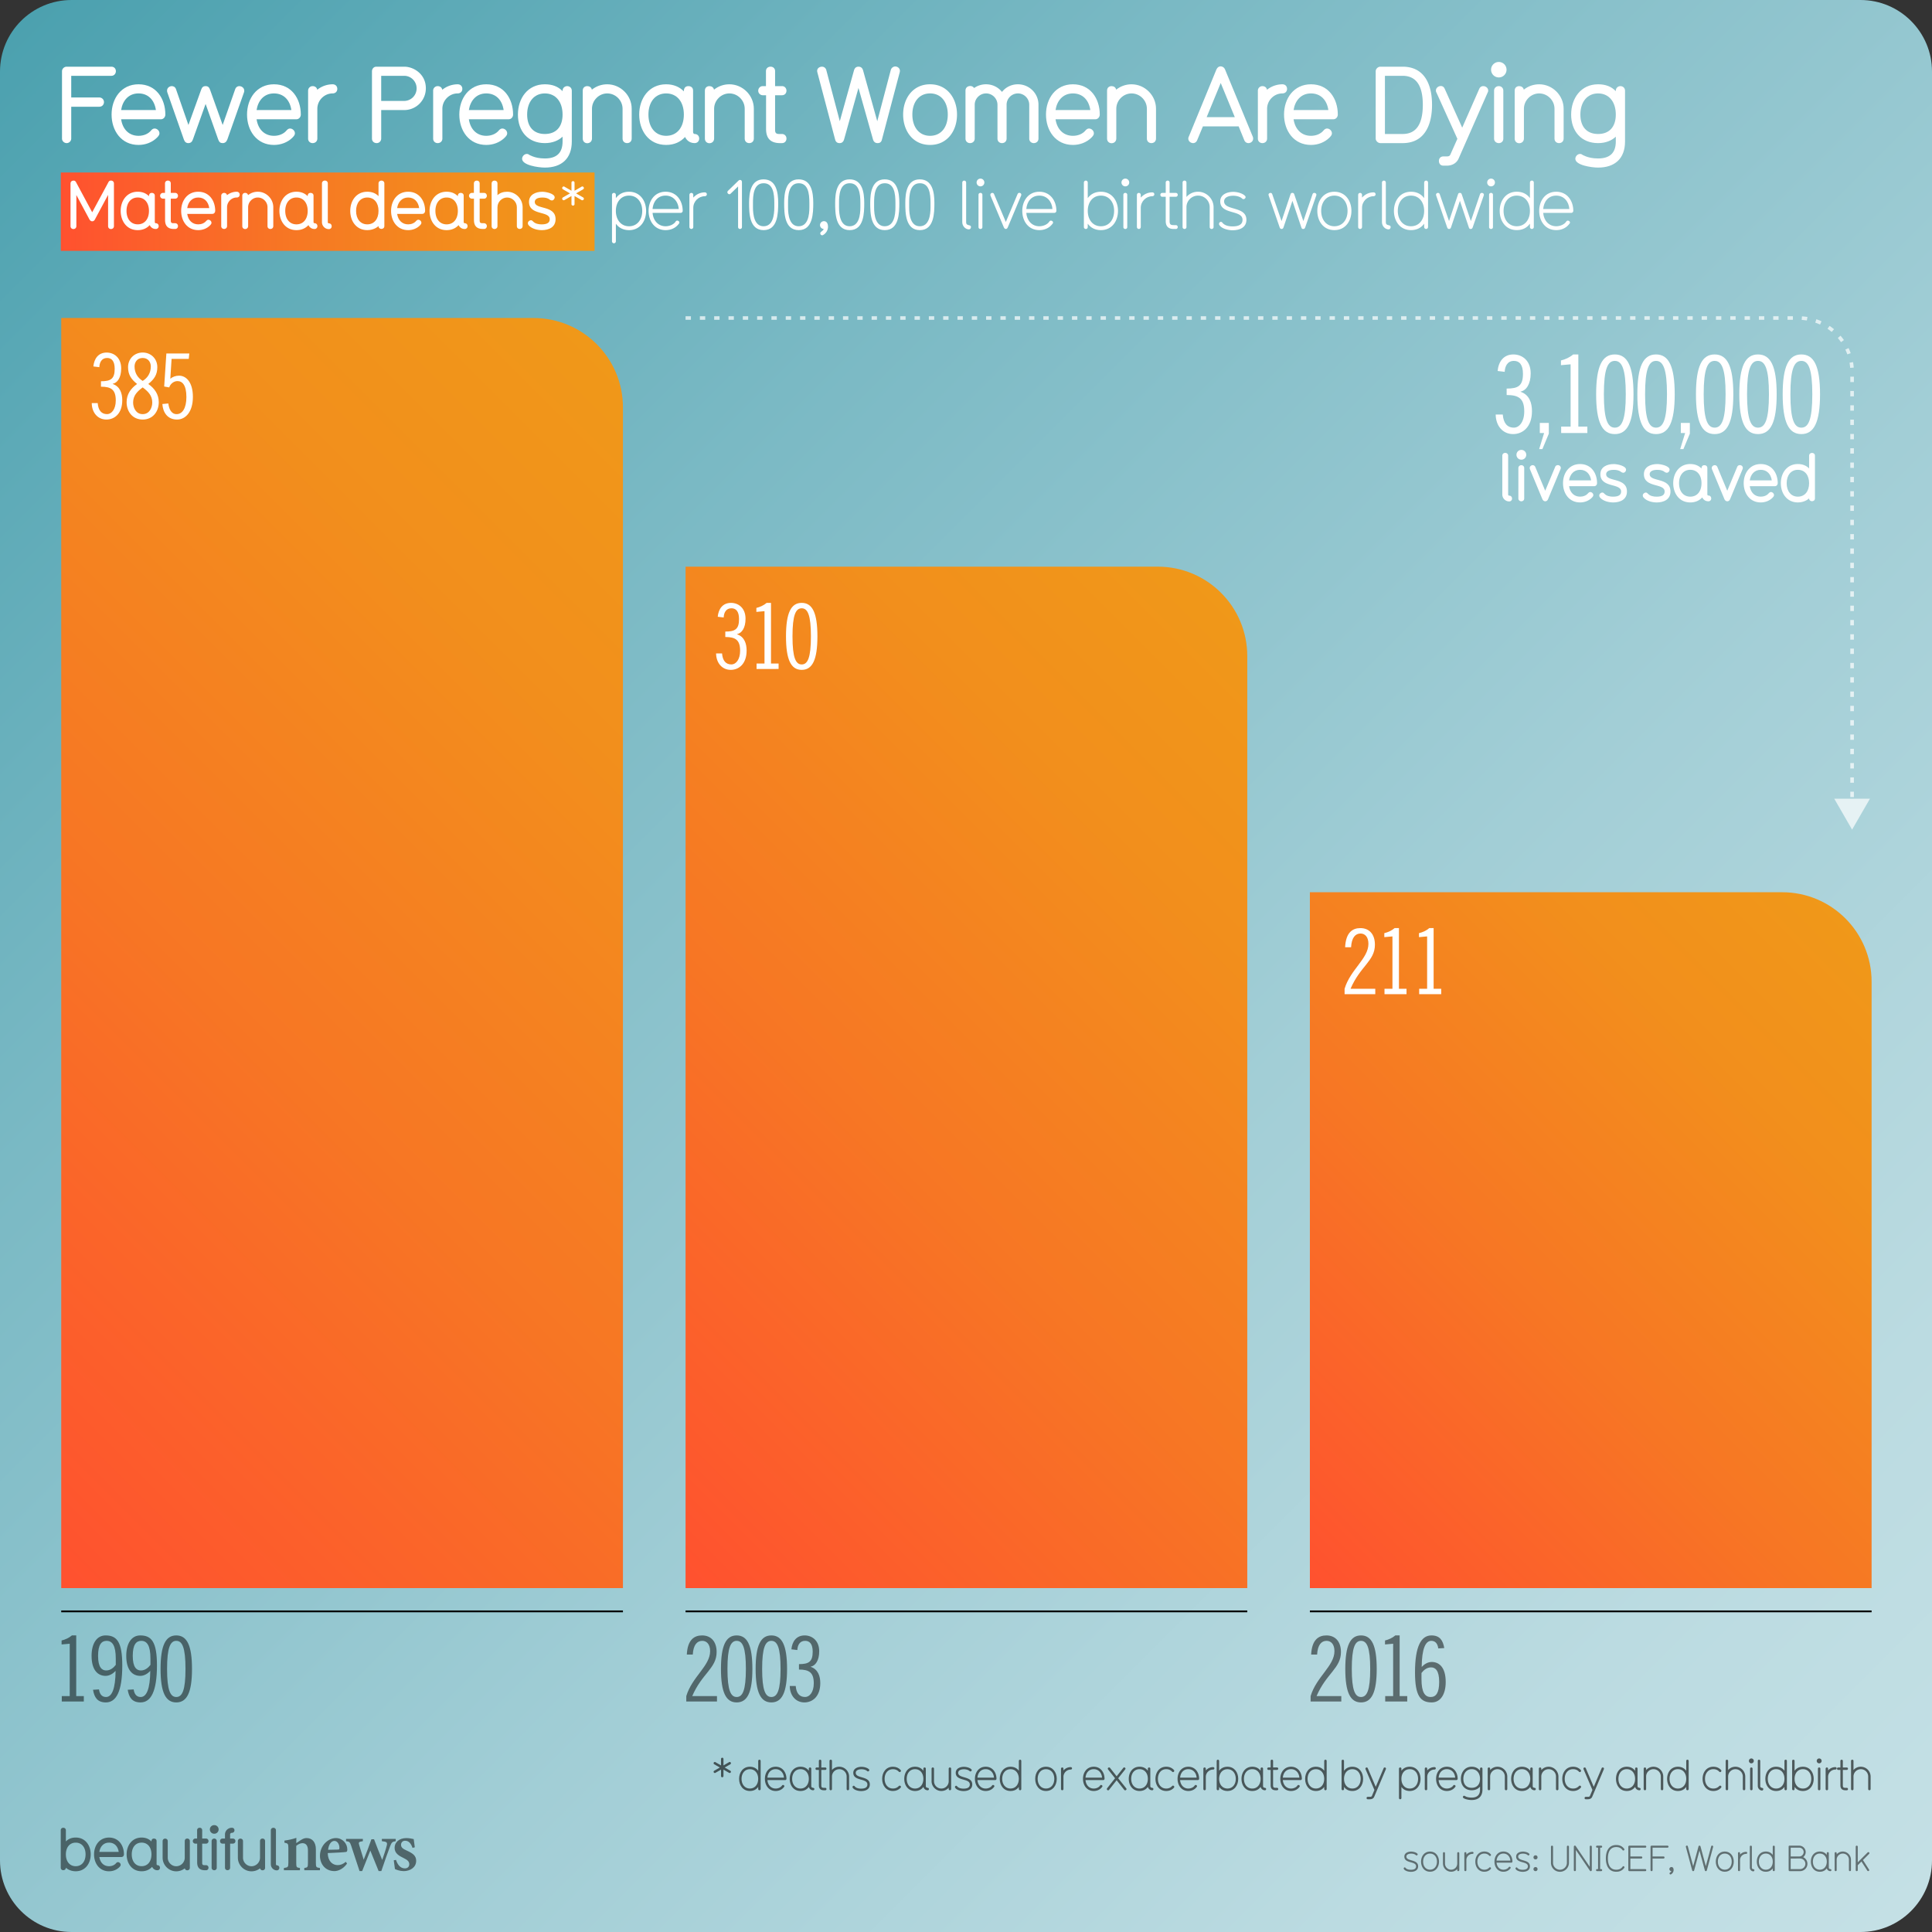 <svg xmlns="http://www.w3.org/2000/svg" xmlns:xlink="http://www.w3.org/1999/xlink" viewBox="0 0 1080 1080"><rect x="0" y="0" width="1080" height="1080" fill="#333333" stroke="none"/><linearGradient id="A" gradientUnits="userSpaceOnUse" x1="11.716" y1="11.716" x2="1068.284" y2="1068.284"><stop offset="0" stop-color="#4ca1af"/><stop offset=".3" stop-color="#7ab9c4"/><stop offset=".608" stop-color="#a2ced6"/><stop offset=".852" stop-color="#bbdbe1"/><stop offset="1" stop-color="#c4e0e5"/></linearGradient><path d="M1040 1080H40c-22.09 0-40-17.91-40-40V40C0 17.91 17.91 0 40 0h1000c22.09 0 40 17.91 40 40v1000c0 22.09-17.91 40-40 40z" fill="url(#A)"/><g opacity=".5"><path d="M42.328 1046.045c-3.568 0-5.47-1.97-5.503-2.002 0 .935-.7 1.4-1.468 1.4-.7 0-1.4-.467-1.4-1.4v-20.88a1.35 1.35 0 0 1 1.401-1.434c.767 0 1.468.467 1.468 1.4v6.238c1.334-1.368 3.168-2.17 5.503-2.17 5.37 0 8.373 4.403 8.373 9.406 0 5.037-3.002 9.44-8.373 9.44zm0-16c-3.335 0-5.503 2.602-5.503 6.57 0 4.003 2.168 6.604 5.503 6.604s5.504-2.602 5.504-6.604c0-3.97-2.168-6.57-5.504-6.57zm25.555 8.037h-12.34c.467 3.136 2.468 5.137 5.403 5.137 1.5 0 3.002-.533 3.97-1.734.3-.333.634-.533 1.034-.533.734 0 1.5.667 1.5 1.468 0 .4-.1.7-.8 1.4-1.5 1.468-3.57 2.235-5.704 2.235-5.37 0-8.372-4.437-8.372-9.44 0-4.97 3.002-9.406 8.372-9.406 5.437 0 8.34 4.437 8.34 9.406 0 .734-.534 1.468-1.4 1.468zm-6.937-8.038c-3.136 0-4.97 2.3-5.403 5.17H66.35c-.467-3.202-2.468-5.17-5.403-5.17zM88 1045.478c-1.834 0-2.668-1.3-2.97-1.9-1.334 1.468-3.27 2.47-5.87 2.47-5.437 0-8.372-4.47-8.372-9.44s3.002-9.406 8.372-9.406c2.335 0 4.203.834 5.504 2.202v-.134c0-.367.133-1.5 1.4-1.5.7 0 1.468.367 1.468 1.4v12.875c0 .434.3.6.467.6.935 0 1.435.667 1.435 1.434a1.37 1.37 0 0 1-1.435 1.401zm-8.84-15.443c-3.336 0-5.504 2.602-5.504 6.57 0 4.003 2.168 6.604 5.504 6.604 3.37 0 5.504-2.602 5.504-6.604 0-3.97-2.135-6.57-5.504-6.57z"/><use xlink:href="#G"/><path d="M115.158 1045.478h-.567c-3.17 0-4.37-1.668-4.37-4.403V1030.6h-1c-.8 0-1.435-.634-1.435-1.4 0-.8.634-1.435 1.4-1.435h1v-4.637c0-.934.7-1.4 1.435-1.4s1.4.467 1.4 1.4v4.637h2.135c.934 0 1.4.768 1.4 1.4 0 .8-.533 1.434-1.4 1.434h-2.135v10.774c0 .934.333 1.268 1.268 1.268h.833c.868 0 1.435.634 1.435 1.4 0 .8-.533 1.435-1.4 1.435zm4.604-20.415a2.402 2.402 0 1 1 0-4.803 2.402 2.402 0 1 1 0 4.803zm0 20.414c-.733 0-1.467-.5-1.467-1.4V1029.2c0-.935.733-1.435 1.467-1.435a1.37 1.37 0 0 1 1.401 1.435v14.876c0 .935-.7 1.4-1.4 1.4zm10.376-14.877h-1.5v13.442c0 .935-.7 1.4-1.468 1.4-.7 0-1.4-.467-1.4-1.4V1030.6h-1.37c-.9 0-1.4-.667-1.4-1.4 0-.768.5-1.435 1.4-1.435h1.367v-2.27c0-2.135 1.77-3.77 3.836-3.77.968 0 1.468.667 1.468 1.434 0 .7-.5 1.4-1.468 1.4-.566 0-.967.434-.967.9v2.302h1.5c.967 0 1.468.667 1.468 1.435 0 .733-.5 1.4-1.468 1.4z"/><use xlink:href="#G" x="42.068"/><path d="M154.725 1045.544c-1.802 0-3.336-1.534-3.336-3.402v-18.98c0-.967.7-1.434 1.435-1.434s1.435.467 1.435 1.4v19.013c0 .4.3.567.467.567.934 0 1.435.667 1.435 1.435 0 .733-.5 1.4-1.435 1.4zm15.37-.066v-1.264c1.886-.237 2.046-.437 2.046-3.157v-6.7c0-2.8-1.248-4.017-3.064-4.017-1.237 0-2.345.6-3.47 1.493v9.476c0 2.527.187 2.658 2.06 2.896v1.264h-8.968v-1.264c2.254-.33 2.5-.4 2.5-3v-8.2c0-2.446-.303-2.565-2.185-2.922v-1.184c2.173-.292 4.63-.807 6.653-1.533l-.052 2.95 2.6-1.745c1.16-.713 2-1.086 3.16-1.086 3.194 0 5.2 2.338 5.2 6.3v7.5c0 2.54.237 2.657 2.277 2.92v1.264h-8.74zm23.9-3.703c-2.458 3.427-5.488 4.178-7.014 4.178-5.142 0-8.124-3.936-8.124-8.594 0-2.745 1.183-5.396 2.832-7.062 1.74-1.8 3.945-2.814 6.082-2.814 3.73 0 6.396 3.126 6.37 6.347-.014.715-.08 1.277-.612 1.4-.767.184-6.17.5-10.318.647.062 4.587 2.717 6.74 5.556 6.74 1.572 0 3.104-.597 4.543-1.866l.686 1.014zm-7.07-12.7c-1.667 0-3.167 1.807-3.516 4.963l5.486-.118c.6-.026.848-.146.848-.792.04-2.022-1.037-4.053-2.818-4.053zm34.284.145c-1.943.343-2.248.624-3.105 2.765-1.33 3.462-3.102 8.53-4.934 13.94h-1.512l-4.65-11.46-4.55 11.46h-1.472l-4.685-14.192c-.687-1.985-.94-2.274-2.855-2.512v-1.25h9.397v1.25c-2.325.345-2.535.672-2.058 2.133l2.52 8.214c1.507-3.68 2.988-7.62 4.327-11.424h1.456c1.4 3.76 2.986 7.702 4.573 11.568.742-2.107 2.062-5.964 2.557-8.108.412-1.674-.008-2.078-2.753-2.383v-1.25h7.742v1.25zm9.4 3.746c-.92-2.606-2.155-3.984-4.2-3.984-1.206 0-2.225.86-2.225 2.266 0 1.497 1.046 2.264 3.16 3.216 3.278 1.496 5.3 2.787 5.3 5.736 0 3.85-3.6 5.764-6.945 5.764-2.06 0-4.088-.737-4.92-1.16l-.662-4.892 1.252-.224c.8 2.5 2.33 4.75 4.976 4.75 1.505 0 2.438-.952 2.438-2.28 0-1.423-.76-2.333-3.092-3.467-2.67-1.295-5.107-2.64-5.107-5.775 0-3.046 2.533-5.42 6.565-5.42 1.818 0 3.242.396 4.112.567l.62 4.577-1.25.328z"/></g><g opacity=".5"><use xlink:href="#H"/><use xlink:href="#I"/><path d="M815.182 1045.98c-.28 0-.58-.2-.58-.56v-.64c-.84.98-2.06 1.54-3.42 1.54-2.48 0-4.56-2.08-4.56-4.56v-5.842c0-.36.3-.56.58-.56.26 0 .56.2.56.56v5.842c0 1.9 1.52 3.42 3.42 3.42s3.42-1.52 3.42-3.42v-5.842c0-.36.3-.56.58-.56.26 0 .56.2.56.56v9.502c0 .36-.3.56-.56.56z"/><use xlink:href="#J"/><path d="M833.32 1044.797c-.88.98-2.1 1.52-3.58 1.52-3.22 0-5.02-2.64-5.02-5.662 0-3 1.8-5.64 5.02-5.64 1.48 0 2.7.54 3.58 1.52.12.12.16.262.16.38a.63.63 0 0 1-.58.6c-.14 0-.28-.06-.42-.2-.66-.74-1.58-1.16-2.74-1.16-2.36 0-3.88 1.9-3.88 4.5s1.52 4.52 3.88 4.52c1.16 0 2.08-.44 2.74-1.16.14-.14.28-.2.42-.2.3 0 .58.26.58.58 0 .14-.04.26-.16.398zm11.582-3.56H836.6c.18 2.28 1.66 3.94 3.84 3.94 1.08 0 2.36-.48 2.94-1.38.14-.22.3-.28.48-.28.3 0 .62.24.62.54 0 .18 0 .22-.38.658-.92 1.082-2.26 1.602-3.66 1.602-3.22 0-5.02-2.64-5.02-5.662 0-3 1.8-5.64 5.02-5.64s5.02 2.66 5.02 5.64c0 .3-.28.58-.56.58zm-4.46-5.08c-2.4 0-3.66 1.84-3.84 3.94h7.7c-.18-2.28-1.66-3.94-3.86-3.94z"/><use xlink:href="#H" x="62.5"/><path d="M858.38 1039.416c-.64 0-1.16-.5-1.16-1.14s.52-1.14 1.16-1.14c.62 0 1.12.5 1.12 1.14s-.5 1.14-1.12 1.14zm0 6.563c-.64 0-1.16-.5-1.16-1.14s.52-1.14 1.16-1.14c.62 0 1.12.5 1.12 1.14s-.5 1.14-1.12 1.14zm13.64.36a5.01 5.01 0 0 1-5.02-5.02v-9.02c0-.36.3-.56.58-.56s.58.2.58.56v9.02c0 2.12 1.74 3.88 3.86 3.88s3.88-1.76 3.88-3.88v-9.02c0-.36.3-.56.58-.56.26 0 .56.2.56.56v9.02a5.01 5.01 0 0 1-5.021 5.021zm17.202-.34c-.18 0-.34-.12-.48-.32l-7.82-11.543v11.283c0 .36-.3.56-.56.56-.28 0-.58-.2-.58-.56v-13.123c0-.34.3-.6.6-.6.18 0 .34.12.48.32l7.822 11.54v-11.262c0-.36.3-.56.56-.56.28 0 .58.2.58.56v13.123c0 .34-.3.58-.6.58zm5.838-.018h-2.28c-.36 0-.58-.3-.58-.56a.58.58 0 0 1 .58-.58h.56v-11.982h-.56c-.36 0-.58-.28-.58-.56s.22-.56.58-.56h2.28c.36 0 .56.28.56.56s-.2.56-.56.56h-.58v11.982h.58c.36 0 .56.3.56.58 0 .26-.2.56-.56.56zm12.902-1.843c-.98 1.36-2.38 2.182-4.46 2.182-4.3 0-5.82-3.56-5.82-7.46 0-3.922 1.52-7.482 5.82-7.482 2.02 0 3.5.8 4.44 2.18.1.102.12.2.12.32 0 .32-.3.56-.62.56a.53.53 0 0 1-.44-.22c-.72-1.04-1.8-1.7-3.5-1.7-3.32 0-4.682 2.6-4.682 6.342 0 3.72 1.36 6.32 4.682 6.32 1.7 0 2.8-.64 3.54-1.7.1-.2.28-.26.44-.26.3 0 .6.26.6.58a.63.63 0 0 1-.12.34zm11.738 1.843h-8.882a.61.61 0 0 1-.58-.561v-13.123c0-.3.28-.56.58-.56h8.882a.55.55 0 0 1 .58.561.55.55 0 0 1-.58.561h-8.32v4.92h6.1a.55.55 0 0 1 .58.561c0 .28-.2.58-.56.58h-6.12v5.922h8.32c.38 0 .58.3.58.58a.55.55 0 0 1-.58.561zm12.42-13.125h-8.32v4.92h6.1a.55.55 0 0 1 .58.561c0 .28-.2.58-.56.58h-6.12v6.502c0 .36-.3.56-.56.56-.28 0-.58-.2-.58-.56v-13.123c0-.3.28-.56.58-.56h8.882a.55.55 0 0 1 .58.561.55.55 0 0 1-.58.561zm1.998 14.903c-.08.06-.2.08-.3.08-.32 0-.54-.28-.54-.58 0-.56.86-.64 1-1.28-.6-.04-1.08-.54-1.08-1.14a1.16 1.16 0 0 1 1.16-1.16c.98 0 1.2 1 1.2 1.62 0 .98-.52 1.92-1.44 2.46zm23.524-15.303l-3.52 13.104c-.08.28-.3.42-.56.42-.24 0-.48-.14-.54-.42l-3-11.084-2.98 11.084c-.06.28-.3.42-.54.42-.26 0-.48-.14-.56-.42l-3.52-13.104c-.02-.06-.02-.12-.02-.18a.58.58 0 0 1 .58-.58c.26 0 .46.14.52.44l3 11.082 2.98-11.082a.53.53 0 0 1 .54-.4c.26 0 .48.12.56.4l2.98 11.082 3-11.082c.08-.3.28-.44.52-.44a.58.58 0 0 1 .58.58c0 .06 0 .12-.02.18z"/><use xlink:href="#I" x="164.76"/><use xlink:href="#J" x="152.98"/><path d="M980.14 1046.098c-1.08 0-1.98-1-1.98-2.12v-11.684c0-.36.3-.56.58-.56.26 0 .56.2.56.56v11.684c0 1.28 1.42.54 1.42 1.44 0 .34-.24.68-.58.68zm11.42-.118c-.28 0-.58-.2-.58-.56v-1c-.84 1.18-2.14 1.9-3.88 1.9-3.22 0-5.02-2.64-5.02-5.662 0-3 1.8-5.64 5.02-5.64 1.74 0 3.04.72 3.88 1.88v-4.602c0-.36.3-.56.58-.56.26 0 .56.2.56.56v13.123c0 .36-.3.56-.56.56zm-4.46-9.822c-2.36 0-3.88 1.9-3.88 4.5s1.52 4.52 3.88 4.52c2.38 0 3.88-1.92 3.88-4.52s-1.5-4.5-3.88-4.5zm19.14 9.822h-5.802a.61.61 0 0 1-.58-.561v-13.123c0-.34.18-.56.52-.56h5.42c1.98 0 3.6 1.64 3.6 3.56 0 1.182-.52 2.2-1.42 2.86a4.06 4.06 0 0 1 2.38 3.721c0 2.28-1.84 4.102-4.12 4.102zm-.44-13.123h-4.8v4.92h4.8c1.62 0 2.46-1.44 2.46-2.44 0-1.38-1.12-2.48-2.46-2.48zm.44 6.06H1001v5.922h5.24c1.64 0 2.98-1.32 2.98-2.96s-1.34-2.96-2.98-2.96zm16.94 7.063h-.02c-.66 0-1.6-.36-1.98-1.56-.84 1.18-2.14 1.9-3.88 1.9-3.26 0-5.02-2.682-5.02-5.662 0-3.02 1.8-5.64 5.02-5.64 1.74 0 3.04.72 3.88 1.88v-.98c0-.32.26-.56.58-.56.28 0 .56.2.56.56v8.063c0 1.28 1.44.48 1.44 1.44a.55.55 0 0 1-.58.561zm-5.88-9.822c-2.36 0-3.88 1.9-3.88 4.5s1.52 4.52 3.88 4.52c2.38 0 3.88-1.92 3.88-4.52s-1.5-4.5-3.88-4.5zm16.84 9.822c-.28 0-.58-.2-.58-.56v-5.842c0-1.9-1.52-3.42-3.42-3.42a3.42 3.42 0 0 0-3.421 3.42v5.842c0 .36-.3.56-.56.56-.28 0-.58-.2-.58-.56v-9.502c0-.36.3-.56.58-.56.26 0 .56.2.56.56v.64c.9-.98 2.08-1.54 3.42-1.54a4.6 4.6 0 0 1 4.561 4.561v5.842c0 .36-.3.56-.56.56zm10.7-9.644l-3.44 3.44 3.4 5.32c.06.08.12.2.12.32 0 .28-.3.54-.6.54-.18 0-.36-.08-.48-.262l-3.28-5.1-2.06 2.08v2.74c0 .36-.3.56-.56.56-.28 0-.58-.2-.58-.56v-13.123c0-.36.3-.56.58-.56.26 0 .56.2.56.56v8.762l5.52-5.52a.56.56 0 0 1 .42-.18c.32 0 .58.26.58.56a.56.56 0 0 1-.181.42z"/></g><path d="M34.23 900.766h314m35.004 0h314m35.003 0h314" fill="none" stroke="#000" stroke-miterlimit="10"/><linearGradient id="B" gradientUnits="userSpaceOnUse" x1="-64.77" y1="788.766" x2="432.586" y2="291.41"><stop offset="0" stop-color="#ff512f"/><stop offset=".421" stop-color="#f77624"/><stop offset=".781" stop-color="#f28f1c"/><stop offset="1" stop-color="#f09819"/></linearGradient><path d="M348.23 887.766h-314v-710h264c27.614 0 50 22.386 50 50v660z" fill="url(#B)"/><linearGradient id="C" gradientUnits="userSpaceOnUse" x1="318.984" y1="823.516" x2="746.839" y2="395.66"><stop offset="0" stop-color="#ff512f"/><stop offset=".421" stop-color="#f77624"/><stop offset=".781" stop-color="#f28f1c"/><stop offset="1" stop-color="#f09819"/></linearGradient><path d="M697.234 887.766h-314v-571h264c27.614 0 50 22.386 50 50v521z" fill="url(#C)"/><linearGradient id="D" gradientUnits="userSpaceOnUse" x1="713.487" y1="869.016" x2="1050.342" y2="532.16"><stop offset="0" stop-color="#ff512f"/><stop offset=".421" stop-color="#f77624"/><stop offset=".781" stop-color="#f28f1c"/><stop offset="1" stop-color="#f09819"/></linearGradient><path d="M1046.237 887.766h-314v-389h264c27.614 0 50 22.386 50 50v339z" fill="url(#D)"/><g fill="#fff"><path d="M52.2 204.854c.403-4.3 2.726-7.773 7.42-7.773 4.088 0 8.126 2.826 8.126 8.884 0 5.148-2.12 8.076-4.745 8.58v.1c4.088 1.363 5.35 5.2 5.35 9.086 0 7.47-4.34 10.802-8.884 10.802-4.846 0-8.127-3.887-8.177-9.187h3.332c.303 3.937 2.02 6.158 5.25 6.158 2.423 0 4.846-2.625 4.846-7.622 0-6.007-2.523-7.723-8.278-7.723v-3.03c5.452 0 7.672-1.312 7.672-6.965 0-4.342-1.716-6.058-4.24-6.058-3.13 0-4.24 2.625-4.34 5.148l-3.33-.403zm27.563 29.68c-5.653 0-8.985-4.442-8.985-9.7 0-4.492 2.373-7.723 5.855-10.196-3.23-2.574-5.048-5.098-5.048-9.4 0-4.795 3.635-8.177 8.177-8.177s8.177 3.382 8.177 8.177c0 4.3-1.817 6.814-5.048 9.4 3.483 2.474 5.855 5.704 5.855 10.196 0 5.25-3.332 9.7-8.985 9.7zm0-17.97c-2.927 2.17-5.35 4.492-5.35 8.43 0 2.978 1.615 6.512 5.35 6.512s5.35-3.534 5.35-6.512c0-3.937-2.423-6.26-5.35-8.43zm0-16.455c-3.13 0-4.542 2.423-4.542 4.745 0 3.685 1.817 6.4 4.542 8.076 2.726-1.666 4.543-4.392 4.543-8.076 0-2.322-1.414-4.745-4.543-4.745zM94.1 225.55c.303 2.624 1.413 5.956 4.644 5.956 3.13 0 5.452-3.23 5.452-9.54 0-6.814-2.322-8.935-4.997-8.935-2.07 0-3.988 1.564-4.593 3.533l-2.827-.505L93 197.586h12.82l-.303 3.028h-9.6l-.707 11.104c1.262-1.06 2.978-1.716 4.846-1.716 4.24 0 7.773 3.937 7.773 11.86 0 8.33-4.038 12.67-8.884 12.67-5.25 0-7.875-3.937-8.177-8.682l3.332-.303zm307.114 119.23c.403-4.3 2.726-7.773 7.42-7.773 4.1 0 8.127 2.826 8.127 8.884 0 5.148-2.12 8.076-4.745 8.58v.1c4.1 1.363 5.35 5.2 5.35 9.086 0 7.47-4.34 10.802-8.884 10.802-4.846 0-8.127-3.887-8.177-9.187h3.33c.303 3.937 2.02 6.158 5.25 6.158 2.423 0 4.846-2.625 4.846-7.622 0-6.007-2.523-7.723-8.277-7.723v-3.03c5.45 0 7.672-1.312 7.672-6.965 0-4.342-1.716-6.058-4.24-6.058-3.13 0-4.24 2.625-4.34 5.148l-3.33-.403zm21.706 29.174v-3.028h4.442V341.65l-4.543.403v-2.22c2.07-.505 4.088-1.413 5.754-2.826h2.423v33.92h4.24v3.028H422.92zm25.24.506c-5.956 0-8.783-5.553-8.783-18.727s2.827-18.727 8.783-18.727 8.782 5.552 8.782 18.727-2.826 18.727-8.782 18.727zm0-34.425c-3.332 0-5.148 3.735-5.148 15.698s1.816 15.698 5.148 15.698 5.148-3.735 5.148-15.698-1.817-15.698-5.148-15.698zm303.47 215.73v-3.028c3.23-10.802 13.326-16.86 13.326-25.138 0-3.836-1.918-5.754-4.393-5.754-2.877 0-4.996 2.22-5.3 7.673h-3.332c.404-8.278 4.14-10.7 8.53-10.7 4.795 0 8.126 3.23 8.126 9.287 0 9.086-8.177 11.912-13.628 24.633h13.83v3.028h-17.16z"/><use xlink:href="#K"/><use xlink:href="#K" x="19.385"/></g><path d="M732.64 951.16v-3.028c3.23-10.802 13.326-16.86 13.326-25.138 0-3.836-1.918-5.754-4.392-5.754-2.877 0-4.997 2.22-5.3 7.673h-3.332c.404-8.278 4.14-10.7 8.53-10.7 4.795 0 8.126 3.23 8.126 9.287 0 9.086-8.177 11.912-13.628 24.633h13.83v3.028h-17.16zm28.168.504c-5.956 0-8.782-5.553-8.782-18.727s2.826-18.727 8.782-18.727 8.783 5.552 8.783 18.727-2.827 18.727-8.783 18.727zm0-34.425c-3.33 0-5.148 3.735-5.148 15.698s1.817 15.698 5.148 15.698 5.148-3.735 5.148-15.698-1.816-15.698-5.148-15.698zm13.53 33.92v-3.028h4.44v-29.276l-4.543.403v-2.22c2.07-.505 4.1-1.413 5.755-2.826h2.423v33.92h4.24v3.028h-12.315zm29.682-29.68c-.505-3.635-2.523-4.24-3.937-4.24-3.23 0-5.25 4.442-5.35 14.588 1.464-1.565 3.433-2.776 5.603-2.776 4.1 0 7.824 2.928 7.824 11.205 0 7.067-3.03 11.408-7.824 11.408-6.3 0-9.338-3.635-9.338-16.758 0-14.64 3.433-20.695 9.187-20.695 4.694 0 6.46 2.826 7.168 7.066l-3.332.202zm-9.4 17.16c0 7.37 1.92 9.995 5.15 9.995 2.826 0 4.744-2.12 4.744-8.43 0-6.512-2.22-8.127-4.543-8.127s-4.14 1.515-5.35 3.13v3.432z" opacity=".5"/><g opacity=".5"><path d="M34.533 951.16v-3.028h4.442v-29.276l-4.543.403v-2.22c2.07-.505 4.088-1.413 5.754-2.826h2.423v33.92h4.24v3.028H34.533z"/><use xlink:href="#L"/><use xlink:href="#L" x="19.386"/><use xlink:href="#M"/></g><g opacity=".5"><path d="M383.637 951.16v-3.028c3.23-10.802 13.326-16.86 13.326-25.138 0-3.836-1.918-5.754-4.392-5.754-2.877 0-4.997 2.22-5.3 7.673h-3.332c.404-8.278 4.14-10.7 8.53-10.7 4.795 0 8.126 3.23 8.126 9.287 0 9.086-8.177 11.912-13.628 24.633h13.83v3.028h-17.162z"/><use xlink:href="#M" x="313.262"/><use xlink:href="#M" x="332.647"/><path d="M442.397 921.984c.404-4.29 2.726-7.773 7.42-7.773 4.088 0 8.126 2.826 8.126 8.884 0 5.148-2.12 8.076-4.745 8.58v.1c4.088 1.363 5.35 5.2 5.35 9.086 0 7.47-4.34 10.802-8.884 10.802-4.846 0-8.126-3.887-8.177-9.187h3.33c.303 3.937 2.02 6.158 5.25 6.158 2.423 0 4.846-2.625 4.846-7.622 0-6.007-2.524-7.723-8.278-7.723v-3.03c5.45 0 7.672-1.312 7.672-6.965 0-4.342-1.716-6.058-4.24-6.058-3.13 0-4.24 2.625-4.34 5.148l-3.332-.403z"/></g><linearGradient id="E" gradientUnits="userSpaceOnUse" x1="34" y1="118.334" x2="332.359" y2="118.334"><stop offset="0" stop-color="#ff512f"/><stop offset=".421" stop-color="#f77624"/><stop offset=".781" stop-color="#f28f1c"/><stop offset="1" stop-color="#f09819"/></linearGradient><path d="M34 96.426h298.36v43.816H34z" fill="url(#E)"/><g fill="#fff"><path d="M62.26 42.382H39.82V54.5h15.72a2.56 2.56 0 0 1 2.58 2.58c0 1.38-1.02 2.58-2.58 2.58H39.82v17.82a2.58 2.58 0 0 1-2.52 2.52c-1.44 0-2.64-1.14-2.64-2.52V39.862c0-1.44 1.2-2.58 2.64-2.58h24.96c1.56 0 2.52 1.14 2.52 2.52 0 1.26-.9 2.58-2.52 2.58z"/><use xlink:href="#N"/><path d="M136.413 51.562l-9.3 26.34c-.48 1.32-1.32 2.1-2.64 2.1-1.26 0-1.98-.54-2.52-2.1l-7.02-19.8-7.08 19.8c-.48 1.44-1.32 2.1-2.58 2.1-1.2 0-2.04-.66-2.52-2.1l-9.24-26.34c-.12-.36-.12-.6-.12-.96 0-1.5 1.38-2.46 2.64-2.46.96 0 1.92.48 2.34 1.68l6.96 20.04 7.08-19.62c.48-1.38 1.08-2.1 2.52-2.1 1.32 0 2.04.66 2.52 2.1l7.02 19.62 7.02-20.04c.42-1.2 1.38-1.68 2.28-1.68 1.38 0 2.76 1.02 2.76 2.52 0 .3 0 .54-.12.9z"/><use xlink:href="#N" x="75.719"/><use xlink:href="#O"/><path d="M225.932 61.52h-12.84v15.9c0 1.56-1.2 2.58-2.52 2.58-1.44 0-2.64-.96-2.64-2.52V39.862c0-1.08.72-2.58 2.52-2.58h15.54c5.28 0 12.06 4.14 12.06 12.06 0 6.78-5.4 12.18-12.12 12.18zm0-19.14h-12.84v14.04h12.78a6.99 6.99 0 0 0 7.02-7.02c0-3.9-3.12-7.02-6.96-7.02z"/><use xlink:href="#O" x="69.897"/><use xlink:href="#N" x="194.386"/><use xlink:href="#P"/><use xlink:href="#Q"/><path d="M388.278 80c-3.3 0-4.8-2.34-5.34-3.42-2.4 2.64-5.88 4.44-10.56 4.44-9.78 0-15.06-8.04-15.06-16.98s5.4-16.92 15.06-16.92c4.2 0 7.56 1.5 9.9 3.96v-.24c0-.66.24-2.7 2.52-2.7 1.26 0 2.64.66 2.64 2.52v23.16c0 .78.54 1.08.84 1.08 1.68 0 2.58 1.2 2.58 2.58 0 1.26-.9 2.52-2.58 2.52zm-15.9-27.78c-6 0-9.9 4.68-9.9 11.82 0 7.2 3.9 11.88 9.9 11.88 6.06 0 9.9-4.68 9.9-11.88 0-7.14-3.84-11.82-9.9-11.82z"/><use xlink:href="#Q" x="68.278"/><path d="M437.118 80h-1.02c-5.7 0-7.86-3-7.86-7.92V53.24h-1.8c-1.44 0-2.58-1.14-2.58-2.52 0-1.44 1.14-2.58 2.52-2.58h1.8V39.8c0-1.68 1.26-2.52 2.58-2.52s2.52.84 2.52 2.52v8.34h3.84c1.68 0 2.52 1.38 2.52 2.52 0 1.44-.96 2.58-2.52 2.58h-3.84v19.38c0 1.68.6 2.28 2.28 2.28h1.5c1.56 0 2.58 1.14 2.58 2.52 0 1.44-.96 2.58-2.52 2.58zm65.817-39.538l-9.9 37.438c-.3 1.44-1.08 2.1-2.46 2.1-1.26 0-2.16-.66-2.58-2.1l-8.1-28.74-8.04 28.74c-.42 1.44-1.26 2.1-2.52 2.1-1.32 0-2.16-.66-2.52-2.1l-9.9-37.438c-.06-.24-.12-.54-.12-.84 0-1.5 1.38-2.34 2.7-2.34 1.02 0 2.04.6 2.4 1.86l7.56 28.62 7.92-28.38c.42-1.44 1.26-2.1 2.52-2.1 1.32 0 2.16.66 2.58 2.1l7.92 28.38 7.56-28.62c.36-1.32 1.56-1.98 2.46-1.98 1.32 0 2.64.96 2.64 2.46 0 .3-.06.6-.12.84zm16.982 40.558c-9.66 0-15.06-7.92-15.06-16.98 0-9 5.4-16.92 15.06-16.92s15.06 7.92 15.06 16.92c0 9.06-5.4 16.98-15.06 16.98zm0-28.8c-6 0-9.9 4.68-9.9 11.82 0 7.2 3.9 11.88 9.9 11.88 6.06 0 9.9-4.68 9.9-11.88 0-7.14-3.84-11.82-9.9-11.82zM577.875 80c-1.26 0-2.52-.9-2.52-2.52v-18.9c0-3.48-2.88-6.36-6.3-6.36-3.54 0-6.36 2.88-6.36 6.3v18.9c0 1.68-1.2 2.58-2.58 2.58-1.32 0-2.52-.9-2.52-2.52v-18.9c0-3.48-2.88-6.36-6.36-6.36s-6.36 2.88-6.36 6.3v18.9c0 1.68-1.26 2.58-2.64 2.58-1.26 0-2.52-.9-2.52-2.52V50.66c0-1.74 1.32-2.58 2.64-2.58.84 0 1.68.36 2.16 1.14a11.56 11.56 0 0 1 6.66-2.1c3.6 0 6.84 1.62 8.94 4.26 2.1-2.64 5.28-4.26 8.88-4.26 6.36 0 11.52 5.1 11.52 11.4v18.9c0 1.68-1.26 2.58-2.64 2.58z"/><use xlink:href="#R"/><use xlink:href="#Q" x="293.095"/><path d="M697.874 80c-.9 0-1.8-.48-2.28-1.56l-3.18-7.8h-19.98l-3.24 7.8c-.48 1.08-1.38 1.56-2.22 1.56-1.32 0-2.7-1.02-2.7-2.52 0-.36.06-.72.24-1.02l15.42-37.498c.72-1.56 1.68-1.86 2.46-1.86.54 0 1.86.3 2.46 1.86l15.48 37.498c.12.3.18.66.18 1.02 0 1.5-1.26 2.52-2.64 2.52zm-15.48-33.6l-7.86 19.08h15.72l-7.86-19.08zm34.44 5.822c-4.62 0-8.52 3.9-8.52 8.58v16.62c0 1.68-1.26 2.58-2.64 2.58-1.26 0-2.52-.9-2.52-2.52v-26.76c0-1.68 1.38-2.58 2.52-2.58 1.2 0 2.34.66 2.58 2.04a13.88 13.88 0 0 1 8.58-3.06c1.74 0 2.64 1.2 2.64 2.58 0 1.32-.9 2.52-2.64 2.52z"/><use xlink:href="#R" x="133.067"/><path d="M784.083 80h-12.42c-1.38 0-2.64-1.26-2.64-2.52V39.862c0-1.38 1.26-2.58 2.64-2.58h12.42c12.36 0 16.438 10.2 16.438 21.3 0 11.16-4.08 21.42-16.438 21.42zm0-37.62h-9.9V74.9h9.9c7.74 0 11.28-5.7 11.28-16.32 0-10.44-3.54-16.2-11.28-16.2zm47.52 9.362l-16.2 36.838c-1.2 2.76-3.84 4.02-6.6 4.02h-1.92c-1.74 0-2.52-1.26-2.52-2.64 0-1.26.78-2.52 2.52-2.52h1.86c.78 0 1.62-.12 1.98-.96l3.96-8.88-11.7-25.86c-.24-.42-.3-.78-.3-1.14 0-1.5 1.44-2.52 2.76-2.52.9 0 1.68.48 2.16 1.56l9.78 21.72 9.54-21.72c.48-1.08 1.38-1.5 2.22-1.5 1.38 0 2.76 1.02 2.76 2.46 0 .42-.06.72-.3 1.14zm6.24-8.46a4.32 4.32 0 1 1 0-8.64 4.32 4.32 0 1 1 0 8.64zm0 36.72c-1.32 0-2.64-.9-2.64-2.52v-26.76c0-1.68 1.32-2.58 2.64-2.58 1.26 0 2.52.9 2.52 2.58v26.76c0 1.68-1.26 2.52-2.52 2.52z"/><use xlink:href="#Q" x="520.96"/><use xlink:href="#P" x="588.762"/><path d="M62.024 128.04c-.798 0-1.596-.57-1.596-1.634v-17.478l-7.37 13.754c-.494.95-1.216 1.026-1.52 1.026-.2 0-.988-.076-1.52-1.026l-7.333-13.678v17.4c0 1.063-.798 1.634-1.67 1.634-.8 0-1.597-.57-1.597-1.634V102.66c0-1.254.874-1.7 1.748-1.7.57 0 1.026.266 1.368.95l9.005 16.756L60.58 101.9c.38-.76.836-.95 1.482-.95.836 0 1.634.53 1.634 1.7v23.746c0 1.063-.798 1.634-1.672 1.634zm25.042-.04c-2.1 0-3.04-1.48-3.38-2.166-1.52 1.672-3.724 2.812-6.687 2.812-6.193 0-9.536-5.1-9.536-10.752S70.883 107.18 77 107.18c2.66 0 4.787.95 6.27 2.508v-.15c0-.418.15-1.7 1.596-1.7.798 0 1.672.418 1.672 1.596V124.1c0 .493.342.684.53.684 1.064 0 1.634.76 1.634 1.634A1.56 1.56 0 0 1 87.066 128zm-10.068-17.6c-3.8 0-6.27 2.964-6.27 7.485 0 4.56 2.47 7.522 6.27 7.522 3.838 0 6.27-2.963 6.27-7.522 0-4.52-2.432-7.485-6.27-7.485zm20.9 17.6h-.646c-3.6 0-4.977-1.9-4.977-5.016v-11.93h-1.14c-.9 0-1.634-.722-1.634-1.596 0-.912.723-1.634 1.596-1.634h1.14v-5.28c0-1.064.798-1.596 1.634-1.596s1.596.53 1.596 1.596v5.28H97.9c1.063 0 1.596.874 1.596 1.596 0 .912-.608 1.634-1.596 1.634h-2.432v12.272c0 1.063.38 1.443 1.443 1.443h.95c.987 0 1.634.722 1.634 1.596 0 .912-.608 1.634-1.596 1.634z"/><use xlink:href="#S"/><path d="M132.325 110.4c-2.926 0-5.396 2.47-5.396 5.434v10.524c0 1.063-.798 1.634-1.67 1.634-.798 0-1.597-.57-1.597-1.596V109.46c0-1.064.874-1.634 1.597-1.634.76 0 1.48.418 1.634 1.292 1.48-1.216 3.495-1.938 5.433-1.938 1.102 0 1.672.76 1.672 1.634 0 .836-.57 1.596-1.672 1.596zm18.81 17.6c-.836 0-1.596-.57-1.596-1.596v-10.562c0-2.964-2.47-5.434-5.434-5.434-2.926 0-5.396 2.47-5.396 5.434v10.524c0 1.063-.798 1.672-1.67 1.672-.798 0-1.597-.57-1.597-1.634V109.42c0-1.102.8-1.596 1.597-1.596.76 0 1.443.418 1.634 1.254a8.65 8.65 0 0 1 5.433-1.9c4.7 0 8.663 3.914 8.663 8.663v10.524c0 1.063-.76 1.634-1.634 1.634z"/><use xlink:href="#T"/><path d="M183.777 128.077c-2.052 0-3.8-1.748-3.8-3.876v-21.618c0-1.103.798-1.634 1.634-1.634s1.634.53 1.634 1.596V124.2c0 .456.342.646.532.646 1.063 0 1.634.76 1.634 1.634a1.54 1.54 0 0 1-1.634 1.596z"/><use xlink:href="#U"/><use xlink:href="#S" x="117.342"/><use xlink:href="#T" x="83.94"/><path d="M270.567 128h-.646c-3.6 0-4.978-1.9-4.978-5.016v-11.93h-1.14c-.9 0-1.634-.722-1.634-1.596 0-.912.723-1.634 1.596-1.634h1.14v-5.28c0-1.064.798-1.596 1.634-1.596s1.596.53 1.596 1.596v5.28h2.432c1.063 0 1.596.874 1.596 1.596 0 .912-.608 1.634-1.596 1.634h-2.432v12.272c0 1.063.38 1.443 1.443 1.443h.95c.987 0 1.634.722 1.634 1.596 0 .912-.608 1.634-1.596 1.634zm19.95 0c-.836 0-1.596-.57-1.596-1.596v-10.562c0-2.964-2.47-5.434-5.434-5.434-2.926 0-5.396 2.47-5.396 5.434v10.524c0 1.063-.798 1.672-1.67 1.672-.8 0-1.597-.57-1.597-1.634v-23.822c0-1.103.798-1.634 1.597-1.634.873 0 1.67.53 1.67 1.596v6.573c1.406-1.33 3.306-1.938 5.396-1.938 4.7 0 8.663 3.914 8.663 8.663v10.524c0 1.063-.76 1.634-1.634 1.634z"/><use xlink:href="#V"/><path d="M325.518 111.94c-.15 0-.27 0-.45-.12l-3.9-2.25v4.5c0 .57-.45.87-.84.87-.42 0-.87-.3-.87-.87v-4.5l-3.9 2.25c-.12.06-.3.12-.45.12-.45 0-.84-.42-.84-.87 0-.27.15-.54.45-.72l3.9-2.25-3.9-2.25c-.3-.18-.45-.45-.45-.72 0-.45.4-.9.84-.9.15 0 .33.03.45.15l3.9 2.25v-4.53c0-.54.45-.84.87-.84a.83.83 0 0 1 .84.84v4.53l3.9-2.25a.73.73 0 0 1 .45-.15c.5 0 .87.45.87.9 0 .27-.15.54-.45.72l-3.9 2.25 3.9 2.25c.3.18.45.45.45.72a.87.87 0 0 1-.869.87zm26.124 16.706c-3.306 0-5.775-1.367-7.37-3.6v9.84c0 .684-.57 1.102-1.063 1.102-.532 0-1.103-.418-1.103-1.102V108.9c0-.684.57-1.063 1.103-1.063.494 0 1.063.38 1.063 1.063v1.862c1.596-2.204 4.065-3.572 7.37-3.572 6.117 0 9.536 5.016 9.536 10.715 0 5.737-3.42 10.752-9.536 10.752zm0-19.3c-4.52 0-7.37 3.6-7.37 8.55s2.85 8.587 7.37 8.587 7.37-3.647 7.37-8.587-2.85-8.55-7.37-8.55zm28.916 9.65H364.8c.342 4.332 3.153 7.485 7.295 7.485 2.052 0 4.483-.912 5.585-2.622.267-.418.57-.53.912-.53.57 0 1.178.455 1.178 1.025 0 .342 0 .418-.722 1.254-1.748 2.052-4.293 3.04-6.953 3.04-6.117 0-9.536-5.015-9.536-10.752 0-5.7 3.42-10.715 9.536-10.715s9.537 5.054 9.537 10.715c0 .57-.532 1.102-1.064 1.102zm-8.473-9.65c-4.56 0-6.953 3.495-7.295 7.485h14.628c-.342-4.332-3.153-7.485-7.333-7.485z"/><use xlink:href="#W"/><path d="M413.656 128c-.57 0-1.063-.418-1.063-1.063v-22.72l-4.142 4.027c-.19.228-.456.342-.722.342-.608 0-1.14-.57-1.14-1.178 0-.23.15-.494.342-.722l6.003-5.813c.304-.228.608-.304.722-.304.798 0 1.103.57 1.103 1.33v25.04c0 .646-.456 1.063-1.103 1.063z"/><use xlink:href="#X"/><use xlink:href="#X" x="19.607"/><path d="M460.13 131.382c-.152.113-.38.15-.57.15-.607 0-1.025-.53-1.025-1.102 0-1.063 1.634-1.216 1.9-2.432-1.14-.076-2.052-1.025-2.052-2.166 0-1.29 1.063-2.203 2.204-2.203 1.86 0 2.28 1.9 2.28 3.077 0 1.862-.988 3.647-2.735 4.674z"/><use xlink:href="#X" x="48.107"/><use xlink:href="#X" x="67.715"/><use xlink:href="#X" x="87.322"/><use xlink:href="#Y"/><use xlink:href="#Z"/><path d="M570.82 109.307l-7.484 17.82c-.23.494-.57.874-1.064.874s-.874-.38-1.102-.874l-7.485-17.78c-.075-.2-.075-.342-.075-.494 0-.607.53-1.025 1.102-1.025.342 0 .76.15.95.646l6.6 15.616 6.573-15.616c.23-.494.608-.684.988-.684.57 0 1.102.418 1.102 1.025 0 .114 0 .305-.114.494zm18.657 9.69H573.7c.342 4.332 3.153 7.485 7.295 7.485 2.052 0 4.483-.912 5.585-2.622.267-.418.57-.53.912-.53.57 0 1.178.455 1.178 1.025 0 .342 0 .418-.722 1.254-1.748 2.052-4.293 3.04-6.953 3.04-6.117 0-9.536-5.015-9.536-10.752 0-5.7 3.42-10.715 9.536-10.715s9.537 5.054 9.537 10.715c0 .57-.532 1.102-1.064 1.102zm-8.473-9.65c-4.56 0-6.953 3.495-7.295 7.485h14.628c-.342-4.332-3.153-7.485-7.333-7.485zm34.426 19.3c-3.306 0-5.775-1.367-7.37-3.6v1.9c0 .684-.57 1.063-1.063 1.063-.532 0-1.103-.38-1.103-1.063V102.01c0-.684.57-1.063 1.103-1.063.494 0 1.063.38 1.063 1.063v8.74c1.596-2.204 4.065-3.572 7.37-3.572 6.117 0 9.536 5.016 9.536 10.715 0 5.737-3.42 10.752-9.536 10.752zm0-19.3c-4.52 0-7.37 3.6-7.37 8.55s2.85 8.587 7.37 8.587 7.37-3.647 7.37-8.587-2.85-8.55-7.37-8.55z"/><use xlink:href="#Z" x="80.976"/><use xlink:href="#W" x="250.146"/><path d="M657.307 128h-1.178c-3 0-4.483-1.48-4.483-4.445V110h-1.937c-.684 0-1.063-.57-1.063-1.102 0-.494.38-1.063 1.063-1.063h1.938v-5.813c0-.684.57-1.063 1.103-1.063s1.063.38 1.063 1.063v5.813h3.495c.685 0 1.064.57 1.064 1.063 0 .532-.38 1.102-1.064 1.102h-3.495v13.564c0 1.86.532 2.28 2.317 2.28h1.178c.685 0 1.064.57 1.064 1.103 0 .493-.38 1.063-1.064 1.063zm20.023 0c-.53 0-1.102-.38-1.102-1.063v-11.095a6.47 6.47 0 0 0-6.497-6.497c-3.57 0-6.497 2.888-6.497 6.497v11.095c0 .684-.57 1.063-1.063 1.063-.532 0-1.103-.38-1.103-1.063v-24.925c0-.684.57-1.063 1.103-1.063.494 0 1.063.38 1.063 1.063v8.093c1.596-1.86 3.913-2.926 6.497-2.926 4.7 0 8.663 3.914 8.663 8.663v11.095c0 .684-.57 1.063-1.064 1.063zm11.707.722c-2.28 0-6.117-.798-7.447-3-.15-.23-.15-.418-.15-.57 0-.607.53-1.14 1.102-1.14.228 0 .607.2.836.532 1.367 1.67 3.8 2.014 5.66 2.014 3.686 0 5.547-1.216 5.547-3.686 0-5.737-12.462-2.698-12.462-10.297 0-3.837 3.837-5.32 7.295-5.32 1.976 0 5.015.685 6.535 2.204.228.228.342.494.342.722 0 .57-.57 1.14-1.178 1.14-.23 0-.494-.076-.722-.304-1.178-1.14-3.306-1.596-4.978-1.596-3.344 0-5.13 1.292-5.13 3.153 0 5.32 12.462 2.508 12.462 10.297 0 4.33-3.8 5.85-7.713 5.85z"/><use xlink:href="#a"/><path d="M745.922 128.646c-6.117 0-9.536-5.015-9.536-10.752 0-5.7 3.42-10.715 9.536-10.715s9.537 5.016 9.537 10.715c0 5.737-3.42 10.752-9.537 10.752zm0-19.3c-4.483 0-7.37 3.61-7.37 8.55s2.888 8.587 7.37 8.587c4.52 0 7.37-3.647 7.37-8.587s-2.85-8.55-7.37-8.55z"/><use xlink:href="#W" x="373.835"/><use xlink:href="#Y" x="234.607"/><path d="M797.22 128c-.53 0-1.102-.38-1.102-1.063v-1.9c-1.596 2.242-4.065 3.61-7.37 3.61-6.117 0-9.536-5.015-9.536-10.752 0-5.7 3.42-10.715 9.536-10.715 3.306 0 5.775 1.368 7.37 3.572v-8.74c0-.684.57-1.063 1.102-1.063.494 0 1.064.38 1.064 1.063v24.925c0 .684-.57 1.063-1.064 1.063zm-8.473-18.655c-4.483 0-7.37 3.61-7.37 8.55s2.888 8.587 7.37 8.587c4.52 0 7.37-3.647 7.37-8.587s-2.85-8.55-7.37-8.55z"/><use xlink:href="#a" x="93.632"/><use xlink:href="#Z" x="285.412"/><path d="M856.347 128c-.532 0-1.102-.38-1.102-1.063v-1.9c-1.596 2.242-4.065 3.6-7.37 3.6-6.117 0-9.536-5.015-9.536-10.752 0-5.7 3.42-10.715 9.536-10.715 3.306 0 5.775 1.368 7.37 3.572v-8.74c0-.684.57-1.063 1.102-1.063.494 0 1.064.38 1.064 1.063v24.925c0 .684-.57 1.063-1.064 1.063zm-8.473-18.655c-4.483 0-7.37 3.6-7.37 8.55s2.888 8.587 7.37 8.587c4.52 0 7.37-3.647 7.37-8.587s-2.85-8.55-7.37-8.55zm30.55 9.65h-15.768c.342 4.332 3.153 7.485 7.295 7.485 2.052 0 4.483-.912 5.585-2.622.267-.418.57-.53.912-.53.57 0 1.178.455 1.178 1.025 0 .342 0 .418-.722 1.254-1.748 2.052-4.293 3.04-6.953 3.04-6.117 0-9.536-5.015-9.536-10.752 0-5.7 3.42-10.715 9.536-10.715s9.537 5.054 9.537 10.715c0 .57-.532 1.102-1.064 1.102zm-8.473-9.65c-4.56 0-6.953 3.495-7.295 7.485h14.628c-.342-4.332-3.153-7.485-7.333-7.485zm-32.77 98.032c.48-5.1 3.24-9.24 8.82-9.24 4.86 0 9.66 3.36 9.66 10.56 0 6.12-2.52 9.6-5.64 10.2v.12c4.86 1.62 6.36 6.18 6.36 10.8 0 8.88-5.16 12.84-10.56 12.84-5.76 0-9.66-4.62-9.72-10.92h3.96c.36 4.68 2.4 7.32 6.24 7.32 2.88 0 5.76-3.12 5.76-9.06 0-7.14-3-9.18-9.84-9.18v-3.6c6.48 0 9.12-1.56 9.12-8.28 0-5.16-2.04-7.2-5.04-7.2-3.72 0-5.04 3.12-5.16 6.12l-3.96-.48zm28.62 29.04v6l-3.6 8.64h-1.8l2.76-9h-2.4v-5.64h5.04zm6.897 5.64v-3.6h5.28v-34.8l-5.4.48v-2.64c2.46-.6 4.86-1.68 6.84-3.36h2.88v40.318h5.04v3.6h-14.64z"/><use xlink:href="#b"/><use xlink:href="#b" x="23.038"/><path d="M944.634 236.417v6l-3.6 8.64h-1.8l2.76-9h-2.4v-5.64h5.04z"/><use xlink:href="#b" x="55.797"/><use xlink:href="#b" x="80.034"/><use xlink:href="#b" x="104.274"/><path d="M843.6 280.296c-2.052 0-3.8-1.748-3.8-3.876v-21.618c0-1.103.798-1.634 1.634-1.634s1.634.53 1.634 1.596v21.656c0 .456.342.646.532.646 1.063 0 1.634.76 1.634 1.634a1.54 1.54 0 0 1-1.634 1.596zm6.85-23.33c-1.52 0-2.735-1.216-2.735-2.735s1.216-2.735 2.735-2.735 2.735 1.216 2.735 2.735-1.216 2.735-2.735 2.735zm0 23.253c-.836 0-1.672-.57-1.672-1.596V261.68c0-1.064.836-1.634 1.672-1.634a1.56 1.56 0 0 1 1.596 1.634v16.945c0 1.063-.798 1.596-1.596 1.596zm21.885-17.934l-6.915 16.642c-.342.874-.9 1.292-1.634 1.292-.646 0-1.254-.418-1.634-1.292l-6.915-16.642a2.36 2.36 0 0 1-.113-.684c0-.912.836-1.558 1.672-1.558.57 0 1.14.304 1.443.987l5.547 13.3 5.548-13.3c.266-.722.95-1.025 1.48-1.025.874 0 1.672.607 1.672 1.558 0 .2-.038.456-.152.722z"/><use xlink:href="#S" x="772.463" y="152.219"/><path d="M901.7 280.865c-2.1 0-5.585-.646-7.37-2.85-.228-.342-.342-.684-.342-.987 0-.95.912-1.7 1.7-1.7.455 0 .798.23 1.178.646 1.178 1.292 3.115 1.672 4.825 1.672 3.42 0 4.52-1.178 4.52-2.887 0-4.863-11.59-1.862-11.59-9.69 0-4.14 3.876-5.66 7.485-5.66 2.052 0 6.877 1.026 6.877 3.154 0 .836-.685 1.71-1.596 1.71-.342 0-.874-.19-1.254-.493-1.026-.874-2.508-1.14-4.027-1.14-3.153 0-4.256 1.178-4.256 2.432 0 4.52 11.627 1.596 11.627 9.69 0 4.482-3.762 6.116-7.79 6.116z"/><use xlink:href="#V" x="623.24" y="152.219"/><use xlink:href="#T" x="779.15" y="152.22"/><path d="M974.098 262.286l-6.915 16.642c-.342.874-.91 1.292-1.634 1.292-.646 0-1.254-.418-1.634-1.292L957 262.286a2.36 2.36 0 0 1-.113-.684c0-.912.836-1.558 1.672-1.558.57 0 1.14.304 1.443.987l5.547 13.3 5.548-13.3c.266-.722.95-1.025 1.48-1.025.874 0 1.672.607 1.672 1.558 0 .2-.038.456-.152.722z"/><use xlink:href="#S" x="873.465" y="152.219"/><use xlink:href="#U" x="799.709" y="152.22"/></g><g opacity=".6"><path d="M407.905 991.117c-.12 0-.216 0-.36-.097l-3.12-1.8v3.6c0 .456-.36.695-.672.695-.336 0-.696-.24-.696-.695v-3.6l-3.12 1.8c-.096.048-.24.097-.36.097a.71.71 0 0 1-.672-.696c0-.216.12-.433.36-.576l3.12-1.8-3.12-1.8c-.24-.144-.36-.36-.36-.576 0-.36.312-.72.672-.72.12 0 .264.024.36.12l3.12 1.8v-3.624c0-.432.36-.672.696-.672a.67.67 0 0 1 .672.672v3.624l3.12-1.8c.144-.096.24-.12.36-.12.408 0 .696.36.696.72 0 .217-.12.433-.36.576l-3.12 1.8 3.12 1.8c.24.144.36.36.36.576 0 .36-.288.696-.696.696z"/><use xlink:href="#c"/><path d="M438.96 995.077H429c.216 2.736 1.992 4.73 4.608 4.73 1.296 0 2.832-.576 3.528-1.656.168-.264.36-.336.576-.336.36 0 .744.288.744.647 0 .217 0 .265-.456.793-1.104 1.296-2.712 1.92-4.392 1.92-3.864 0-6.024-3.168-6.024-6.793 0-3.6 2.16-6.77 6.024-6.77s6.024 3.192 6.024 6.77a.73.73 0 0 1-.672.696zm-5.353-6.097c-2.88 0-4.393 2.208-4.608 4.73h9.24c-.216-2.736-1.992-4.73-4.632-4.73z"/><use xlink:href="#d"/><path d="M461.327 1000.766h-.744c-1.896 0-2.832-.937-2.832-2.8v-8.568h-1.224c-.432 0-.672-.36-.672-.696a.67.67 0 0 1 .672-.672h1.224v-3.672c0-.433.36-.673.696-.673s.672.24.672.673v3.672h2.208c.432 0 .672.36.672.672 0 .336-.24.696-.672.696h-2.208v8.568c0 1.177.336 1.44 1.464 1.44h.744c.432 0 .672.36.672.696 0 .312-.24.672-.672.672zm12.65 0c-.336 0-.696-.24-.696-.672v-7c0-2.28-1.824-4.104-4.104-4.104-2.256 0-4.104 1.824-4.104 4.104v7c0 .432-.36.672-.672.672-.336 0-.696-.24-.696-.672V984.35c0-.433.36-.673.696-.673.312 0 .672.24.672.673v5.112c1.008-1.177 2.472-1.85 4.104-1.85a5.52 5.52 0 0 1 5.472 5.473v7c0 .432-.36.672-.672.672z"/><use xlink:href="#e"/><path d="M503.447 999.35c-1.056 1.176-2.52 1.824-4.296 1.824-3.864 0-6.024-3.168-6.024-6.793 0-3.6 2.16-6.77 6.024-6.77 1.776 0 3.24.648 4.296 1.824.144.145.192.313.192.456 0 .36-.336.72-.696.72-.168 0-.336-.07-.504-.24-.792-.89-1.896-1.393-3.288-1.393-2.833 0-4.656 2.28-4.656 5.4s1.824 5.425 4.656 5.425c1.392 0 2.496-.528 3.288-1.393.168-.168.336-.24.504-.24.36 0 .696.312.696.695 0 .168-.048.313-.192.48z"/><use xlink:href="#d" x="64.031"/><path d="M531.022 1000.766c-.336 0-.696-.24-.696-.672v-.77c-1.008 1.177-2.472 1.85-4.104 1.85-2.976 0-5.472-2.496-5.472-5.473v-7.01c0-.432.36-.672.696-.672a.67.67 0 0 1 .672.672v7.01c0 2.28 1.824 4.104 4.104 4.104s4.104-1.824 4.104-4.104v-7.01c0-.432.36-.672.696-.672.312 0 .672.24.672.672v11.4c0 .432-.36.672-.672.672z"/><use xlink:href="#e" x="57.263"/><path d="M556.366 995.077h-9.96c.216 2.736 1.992 4.73 4.608 4.73 1.296 0 2.832-.576 3.528-1.656.168-.264.36-.336.576-.336.36 0 .744.288.744.647 0 .217 0 .265-.456.793-1.104 1.296-2.712 1.92-4.392 1.92-3.864 0-6.024-3.168-6.024-6.793 0-3.6 2.16-6.77 6.024-6.77s6.024 3.192 6.024 6.77a.73.73 0 0 1-.672.696zm-5.353-6.097c-2.88 0-4.393 2.208-4.608 4.73h9.24c-.216-2.736-1.992-4.73-4.632-4.73z"/><use xlink:href="#c" x="145.701"/><path d="M584.71 1001.174c-3.864 0-6.024-3.168-6.024-6.793 0-3.6 2.16-6.77 6.024-6.77s6.024 3.17 6.024 6.77c0 3.625-2.16 6.793-6.024 6.793zm0-12.193c-2.832 0-4.656 2.28-4.656 5.4s1.824 5.425 4.656 5.425c2.855 0 4.656-2.305 4.656-5.425s-1.8-5.4-4.656-5.4z"/><use xlink:href="#f"/><path d="M616.773 995.077h-9.96c.215 2.736 1.992 4.73 4.607 4.73 1.297 0 2.832-.576 3.53-1.656.168-.264.36-.336.576-.336.36 0 .743.288.743.647 0 .217 0 .265-.456.793-1.104 1.296-2.712 1.92-4.393 1.92-3.863 0-6.023-3.168-6.023-6.793 0-3.6 2.16-6.77 6.023-6.77s6.025 3.192 6.025 6.77a.73.73 0 0 1-.672.696zm-5.354-6.097c-2.88 0-4.393 2.208-4.607 4.73h9.24c-.216-2.736-1.992-4.73-4.633-4.73zm17.545 11.82c-.192 0-.36-.072-.505-.265l-4.248-5.376-4.248 5.376c-.145.192-.312.265-.504.265-.385 0-.72-.288-.72-.673 0-.168.024-.312.145-.48l4.44-5.593-3.888-4.896c-.12-.168-.168-.336-.168-.48 0-.385.36-.673.743-.673.192 0 .36.072.505.265l3.695 4.68 3.72-4.68a.53.53 0 0 1 .48-.265c.384 0 .744.288.744.673 0 .144-.05.288-.168.432l-3.913 4.944 4.465 5.593c.144.168.192.312.192.48 0 .385-.385.673-.77.673zm15.096-.034h-.024c-.792 0-1.92-.432-2.376-1.872-1.008 1.416-2.568 2.28-4.656 2.28-3.913 0-6.025-3.217-6.025-6.793 0-3.624 2.16-6.77 6.025-6.77 2.088 0 3.648.864 4.656 2.257v-1.177c0-.384.312-.672.695-.672.336 0 .672.24.672.672v9.673c0 1.536 1.73.576 1.73 1.73a.66.66 0 0 1-.695.672zm-7.057-11.785c-2.833 0-4.656 2.28-4.656 5.4s1.823 5.425 4.656 5.425c2.855 0 4.656-2.305 4.656-5.425s-1.8-5.4-4.656-5.4zm19.224 10.37c-1.056 1.176-2.52 1.824-4.296 1.824-3.865 0-6.025-3.168-6.025-6.793 0-3.6 2.16-6.77 6.025-6.77 1.775 0 3.24.648 4.296 1.824a.64.64 0 0 1 .192.456c0 .36-.336.72-.696.72-.17 0-.337-.07-.505-.24-.8-.9-1.896-1.393-3.287-1.393-2.833 0-4.656 2.28-4.656 5.4s1.823 5.425 4.656 5.425c1.392 0 2.496-.528 3.287-1.393.168-.168.336-.24.505-.24.36 0 .696.312.696.695a.69.69 0 0 1-.192.48zm13.416-4.273h-9.96c.216 2.736 1.992 4.73 4.608 4.73 1.296 0 2.832-.576 3.528-1.656.168-.264.36-.336.576-.336.36 0 .743.288.743.647 0 .217 0 .265-.455.793-1.104 1.296-2.713 1.92-4.393 1.92-3.864 0-6.024-3.168-6.024-6.793 0-3.6 2.16-6.77 6.024-6.77s6.024 3.192 6.024 6.77a.73.73 0 0 1-.672.696zm-5.353-6.097c-2.88 0-4.393 2.208-4.608 4.73h9.24c-.217-2.736-1.992-4.73-4.633-4.73z"/><use xlink:href="#f" x="79.582"/><use xlink:href="#g"/><use xlink:href="#h"/><path d="M713.874 1000.766h-.744c-1.896 0-2.832-.937-2.832-2.81v-8.568h-1.224c-.433 0-.673-.36-.673-.696a.67.67 0 0 1 .673-.672h1.224v-3.672c0-.433.36-.673.696-.673s.672.24.672.673v3.672h2.208c.433 0 .672.36.672.672 0 .336-.24.696-.672.696h-2.208v8.568c0 1.177.336 1.44 1.464 1.44h.744c.433 0 .672.36.672.696 0 .312-.24.672-.672.672z"/><use xlink:href="#i"/><path d="M740.945 1000.766c-.336 0-.695-.24-.695-.672v-1.2c-1.008 1.416-2.568 2.28-4.656 2.28-3.865 0-6.025-3.168-6.025-6.793 0-3.6 2.16-6.77 6.025-6.77 2.088 0 3.648.864 4.656 2.257v-5.52c0-.433.36-.673.695-.673.313 0 .672.24.672.673v15.745c0 .432-.36.672-.672.672zm-5.352-11.785c-2.833 0-4.656 2.28-4.656 5.4s1.823 5.425 4.656 5.425c2.855 0 4.656-2.305 4.656-5.425s-1.8-5.4-4.656-5.4z"/><use xlink:href="#g" x="69.816"/><path d="M774.713 988.98l-6.504 15.386c-.48 1.128-1.465 1.44-2.568 1.44h-1.057c-.432 0-.672-.36-.672-.695a.67.67 0 0 1 .672-.673h1.057c.527 0 1.08-.023 1.296-.575l1.368-3.265-4.97-11.617c-.048-.12-.048-.216-.048-.312 0-.385.336-.648.696-.648.216 0 .48.096.6.408l4.465 10.417 4.416-10.417c.12-.312.385-.408.624-.408.36 0 .673.264.673.648a.75.75 0 0 1-.049.312zm13.344 12.194c-2.088 0-3.648-.864-4.656-2.28v6.217a.69.69 0 0 1-.672.695c-.336 0-.696-.264-.696-.695v-16.418c0-.432.36-.672.696-.672.313 0 .672.24.672.672v1.177c1.008-1.393 2.568-2.257 4.656-2.257 3.865 0 6.025 3.17 6.025 6.77 0 3.625-2.16 6.793-6.025 6.793zm0-12.193c-2.855 0-4.656 2.28-4.656 5.4s1.8 5.425 4.656 5.425 4.656-2.305 4.656-5.425-1.8-5.4-4.656-5.4z"/><use xlink:href="#j"/><use xlink:href="#i" x="87.09"/><path d="M822.684 1006.238c-2.04 0-4.92-.77-4.92-1.633 0-.384.312-.768.696-.768.264 0 .816.408 1.27.576.625.216 1.608.456 2.953.456 3.072 0 4.656-1.513 4.656-4.465v-1.68c-1.057 1.272-2.568 2.04-4.656 2.04-3.793 0-6.025-2.688-6.025-6.385 0-3.6 2.16-6.77 6.025-6.77 2.088 0 3.648.864 4.656 2.257v-1.152c0-.433.36-.672.695-.672.313 0 .672.24.672.672v11.688c0 3.816-2.28 5.833-6.023 5.833zm0-17.258c-2.833 0-4.656 2.28-4.656 5.4 0 3.097 1.703 5.017 4.656 5.017s4.656-1.92 4.656-5.017c0-3.12-1.8-5.4-4.656-5.4zm19.223 11.786c-.336 0-.696-.24-.696-.672v-7c0-2.28-1.824-4.104-4.104-4.104-2.257 0-4.105 1.824-4.105 4.104v7c0 .432-.36.672-.672.672-.336 0-.695-.24-.695-.672v-11.4c0-.432.36-.672.695-.672.313 0 .672.24.672.672v.77c1.08-1.177 2.496-1.85 4.105-1.85a5.52 5.52 0 0 1 5.472 5.473v7c0 .432-.36.672-.672.672z"/><use xlink:href="#h" x="150.737"/><use xlink:href="#k"/><path d="M883.643 999.35c-1.056 1.176-2.52 1.824-4.296 1.824-3.864 0-6.024-3.168-6.024-6.793 0-3.6 2.16-6.77 6.024-6.77 1.776 0 3.24.648 4.296 1.824.145.145.192.313.192.456 0 .36-.336.72-.696.72-.168 0-.336-.07-.504-.24-.792-.9-1.896-1.393-3.288-1.393-2.833 0-4.656 2.28-4.656 5.4s1.823 5.425 4.656 5.425c1.392 0 2.496-.528 3.288-1.393.168-.168.336-.24.504-.24.36 0 .696.312.696.695 0 .168-.048.313-.192.48zm12.937-10.37l-6.505 15.386c-.48 1.128-1.464 1.44-2.568 1.44h-1.056c-.433 0-.673-.36-.673-.695a.67.67 0 0 1 .673-.673h1.056c.528 0 1.08-.023 1.297-.575l1.367-3.265-4.968-11.617c-.048-.12-.048-.216-.048-.312 0-.385.336-.648.695-.648.217 0 .48.096.6.408l4.464 10.417 4.416-10.417c.12-.312.385-.408.625-.408.36 0 .672.264.672.648 0 .096 0 .2-.048.312z"/><use xlink:href="#h" x="209.344"/><use xlink:href="#k" x="58.598"/><path d="M943.307 1000.766c-.336 0-.696-.24-.696-.672v-1.2c-1.008 1.416-2.568 2.28-4.656 2.28-3.864 0-6.024-3.168-6.024-6.793 0-3.6 2.16-6.77 6.024-6.77 2.088 0 3.648.864 4.656 2.257v-5.52c0-.433.36-.673.696-.673.313 0 .672.24.672.673v15.745c0 .432-.36.672-.672.672zm-5.353-11.785c-2.833 0-4.656 2.28-4.656 5.4s1.823 5.425 4.656 5.425c2.856 0 4.656-2.305 4.656-5.425s-1.8-5.4-4.656-5.4zm24.12 10.37c-1.057 1.176-2.52 1.824-4.297 1.824-3.863 0-6.023-3.168-6.023-6.793 0-3.6 2.16-6.77 6.023-6.77 1.776 0 3.24.648 4.297 1.824a.63.63 0 0 1 .19.456c0 .36-.336.72-.695.72-.168 0-.336-.07-.504-.24-.793-.9-1.896-1.393-3.3-1.393-2.832 0-4.656 2.28-4.656 5.4s1.824 5.425 4.656 5.425c1.393 0 2.496-.528 3.3-1.393.168-.168.336-.24.504-.24.36 0 .695.312.695.695 0 .168-.047.313-.2.48zm12.863 1.416c-.336 0-.695-.24-.695-.672v-7c0-2.28-1.824-4.104-4.104-4.104-2.257 0-4.104 1.824-4.104 4.104v7c0 .432-.36.672-.672.672-.336 0-.696-.24-.696-.672V984.35c0-.433.36-.673.696-.673.313 0 .672.24.672.673v5.112c1.008-1.177 2.473-1.85 4.104-1.85a5.52 5.52 0 0 1 5.472 5.473v7c0 .432-.36.672-.672.672zm4.08-15.05a1.368 1.368 0 1 1 0-2.736 1.368 1.368 0 1 1 0 2.736zm0 15.05c-.336 0-.696-.216-.696-.672v-11.4c0-.432.336-.672.696-.672.313 0 .672.216.672.672v11.4a.64.64 0 0 1-.672.672zm5.976.143c-1.297 0-2.377-1.2-2.377-2.544V984.35c0-.433.36-.673.696-.673a.67.67 0 0 1 .672.673v14.017c0 1.536 1.704.648 1.704 1.73 0 .408-.288.815-.695.815zm13.224-.144c-.336 0-.696-.24-.696-.672v-1.2c-1.008 1.416-2.568 2.28-4.656 2.28-3.864 0-6.024-3.168-6.024-6.793 0-3.6 2.16-6.77 6.024-6.77 2.088 0 3.648.864 4.656 2.257v-5.52c0-.433.36-.673.696-.673a.67.67 0 0 1 .672.673v15.745c0 .432-.36.672-.672.672zm-5.353-11.785c-2.832 0-4.656 2.28-4.656 5.4s1.824 5.425 4.656 5.425c2.855 0 4.656-2.305 4.656-5.425s-1.8-5.4-4.656-5.4zm14.975 12.193c-2.088 0-3.647-.864-4.656-2.28v1.2c0 .432-.36.672-.672.672-.336 0-.696-.24-.696-.672V984.35c0-.433.36-.673.696-.673a.67.67 0 0 1 .672.673v5.52c1-1.393 2.568-2.257 4.656-2.257 3.864 0 6.024 3.17 6.024 6.77 0 3.625-2.16 6.793-6.024 6.793zm0-12.193c-2.856 0-4.656 2.28-4.656 5.4s1.8 5.425 4.656 5.425 4.657-2.305 4.657-5.425-1.8-5.4-4.657-5.4zm9.096-3.264a1.368 1.368 0 1 1 0-2.736 1.368 1.368 0 1 1 0 2.736zm0 15.05c-.336 0-.696-.216-.696-.672v-11.4c0-.432.336-.672.696-.672.312 0 .672.216.672.672v11.4a.64.64 0 0 1-.672.672z"/><use xlink:href="#j" x="224.08"/><path d="M1032.37 1000.766h-.744c-1.896 0-2.832-.937-2.832-2.8v-8.568h-1.225c-.432 0-.672-.36-.672-.696 0-.312.24-.672.672-.672h1.225v-3.672c0-.433.36-.673.695-.673s.672.24.672.673v3.672h2.2c.432 0 .672.36.672.672 0 .336-.24.696-.672.696h-2.2v8.568c0 1.177.336 1.44 1.465 1.44h.744c.432 0 .672.36.672.696 0 .312-.24.672-.672.672zm12.647 0c-.336 0-.696-.24-.696-.672v-7c0-2.28-1.824-4.104-4.104-4.104-2.256 0-4.104 1.824-4.104 4.104v7c0 .432-.36.672-.672.672-.336 0-.696-.24-.696-.672V984.35c0-.433.36-.673.696-.673a.67.67 0 0 1 .672.673v5.112c1-1.177 2.472-1.85 4.104-1.85a5.52 5.52 0 0 1 5.473 5.473v7c0 .432-.36.672-.672.672z"/></g><g opacity=".7"><path d="M383.233 177.766h622.102c16.5 0 30 13.5 30 30v241.65" fill="none" stroke="#fff" stroke-width="2" stroke-miterlimit="10" stroke-dasharray="3,5"/><path d="M1025.364 446.496l9.97 17.27 9.973-17.27z" fill="#fff"/></g><defs ><path id="G" d="M104.714 1045.51c-.633 0-1.267-.367-1.4-1.1-1.334 1.034-2.97 1.668-4.804 1.668-4.136 0-7.604-3.436-7.604-7.605v-9.24a1.37 1.37 0 0 1 1.4-1.435c.768 0 1.468.5 1.468 1.4v9.272c0 2.602 2.168 4.77 4.736 4.77 2.603 0 4.77-2.17 4.77-4.77v-9.24c0-1.034.667-1.468 1.4-1.468.768 0 1.435.5 1.435 1.435v14.9c0 .934-.667 1.4-1.4 1.4z"/><path id="H" d="M788.68 1046.357c-1.2 0-3.22-.42-3.92-1.58-.08-.12-.08-.22-.08-.3 0-.32.28-.602.58-.602.12 0 .32.102.44.28.72.88 2 1.06 2.98 1.06 1.94 0 2.92-.64 2.92-1.94 0-3.02-6.562-1.42-6.562-5.422 0-2.02 2.02-2.8 3.84-2.8 1.04 0 2.64.36 3.44 1.16.12.12.18.26.18.38a.65.65 0 0 1-.62.6c-.12 0-.26-.04-.38-.16-.62-.6-1.74-.84-2.62-.84-1.76 0-2.7.682-2.7 1.66 0 2.8 6.562 1.32 6.562 5.422 0 2.28-2 3.08-4.06 3.08z"/><path id="I" d="M799.4 1046.318c-3.22 0-5.02-2.64-5.02-5.662 0-3 1.8-5.64 5.02-5.64s5.02 2.64 5.02 5.64c0 3.02-1.8 5.662-5.02 5.662zm0-10.162c-2.36 0-3.88 1.9-3.88 4.5s1.52 4.52 3.88 4.52c2.38 0 3.88-1.92 3.88-4.52s-1.5-4.5-3.88-4.5z"/><path id="J" d="M823.14 1036.336a3.42 3.42 0 0 0-3.421 3.42v5.662c0 .36-.3.56-.56.56-.28 0-.58-.2-.58-.56v-9.502c0-.36.3-.56.58-.56.26 0 .56.2.56.56v.82c.9-.98 2.08-1.54 3.42-1.54.36 0 .58.3.58.56a.58.58 0 0 1-.58.58z"/><path id="K" d="M773.943 555.766v-3.028h4.442V523.46l-4.543.403v-2.22c2.07-.505 4.09-1.413 5.755-2.826h2.422v33.92h4.24v3.028h-12.316z"/><path id="L" d="M55.33 944.396c.505 3.634 2.524 4.24 3.938 4.24 3.23 0 5.25-4.442 5.35-14.588-1.464 1.564-3.432 2.776-5.603 2.776-4.09 0-7.824-2.928-7.824-11.206 0-7.066 3.028-11.407 7.824-11.407 6.31 0 9.338 3.634 9.338 16.758 0 14.638-3.432 20.695-9.187 20.695-4.694 0-6.46-2.827-7.167-7.066l3.33-.202zm9.39-17.162c0-7.37-1.918-9.994-5.148-9.994-2.827 0-4.745 2.12-4.745 8.43 0 6.51 2.22 8.126 4.543 8.126s4.14-1.514 5.35-3.13v-3.433z"/><path id="M" d="M98.543 951.664c-5.956 0-8.783-5.553-8.783-18.727s2.827-18.727 8.783-18.727 8.783 5.552 8.783 18.727-2.827 18.727-8.783 18.727zm0-34.425c-3.33 0-5.148 3.735-5.148 15.698s1.817 15.698 5.148 15.698 5.148-3.735 5.148-15.698-1.817-15.698-5.148-15.698z"/><path id="N" d="M89.914 66.68h-22.2c.84 5.64 4.44 9.24 9.72 9.24 2.7 0 5.4-.96 7.14-3.12.54-.6 1.14-.96 1.86-.96 1.32 0 2.7 1.2 2.7 2.64 0 .72-.18 1.26-1.44 2.52-2.7 2.64-6.42 4.02-10.26 4.02-9.66 0-15.06-7.98-15.06-16.98 0-8.94 5.4-16.92 15.06-16.92 9.78 0 15 7.98 15 16.92 0 1.32-.96 2.64-2.52 2.64zm-12.48-14.46c-5.64 0-8.94 4.14-9.72 9.3h19.44c-.84-5.76-4.44-9.3-9.72-9.3z"/><path id="O" d="M185.913 52.222c-4.62 0-8.52 3.9-8.52 8.58v16.62c0 1.68-1.26 2.58-2.64 2.58-1.26 0-2.52-.9-2.52-2.52v-26.76c0-1.68 1.38-2.58 2.52-2.58 1.2 0 2.34.66 2.58 2.04a13.88 13.88 0 0 1 8.58-3.06c1.74 0 2.64 1.2 2.64 2.58 0 1.32-.9 2.52-2.64 2.52z"/><path id="P" d="M304.58 93.68c-3.66 0-12.72-1.32-12.72-4.92 0-1.38 1.26-2.7 2.58-2.7 1.38 0 .18.18 3.36 1.38 1.44.54 3.6 1.14 6.78 1.14 6.66 0 9.9-3.18 9.9-9.48v-2.7c-2.34 2.22-5.7 3.6-9.9 3.6-9.48 0-15.06-6.72-15.06-15.96 0-9 5.4-16.92 15.06-16.92 4.2 0 7.44 1.26 9.9 3.84v-.24c0-1.68 1.38-2.58 2.58-2.58 1.26 0 2.58.9 2.58 2.58V79.1c0 9.54-5.7 14.58-15.06 14.58zm0-41.458c-6 0-9.9 4.68-9.9 11.82 0 6.84 3.6 10.86 9.9 10.86s9.9-4.02 9.9-10.86c0-7.14-3.84-11.82-9.9-11.82z"/><path id="Q" d="M350.54 80c-1.32 0-2.52-.9-2.52-2.52V60.8c0-4.68-3.9-8.58-8.58-8.58-4.62 0-8.52 3.9-8.52 8.58v16.62c0 1.68-1.26 2.64-2.64 2.64-1.26 0-2.52-.9-2.52-2.58v-26.82c0-1.74 1.26-2.52 2.52-2.52 1.2 0 2.28.66 2.58 1.98 2.34-1.86 5.28-3 8.58-3 7.44 0 13.68 6.18 13.68 13.68v16.62c0 1.68-1.2 2.58-2.58 2.58z"/><path id="R" d="M612.256 66.68h-22.2c.84 5.64 4.44 9.24 9.72 9.24 2.7 0 5.4-.96 7.14-3.12.54-.6 1.14-.96 1.86-.96 1.32 0 2.7 1.2 2.7 2.64 0 .72-.18 1.26-1.44 2.52-2.7 2.64-6.42 4.02-10.26 4.02-9.66 0-15.06-7.98-15.06-16.98 0-8.94 5.4-16.92 15.06-16.92 9.78 0 15 7.98 15 16.92 0 1.32-.96 2.64-2.52 2.64zm-12.48-14.46c-5.64 0-8.94 4.14-9.72 9.3h19.438c-.84-5.76-4.44-9.3-9.72-9.3z"/><path id="S" d="M118.72 119.566h-14.06c.532 3.57 2.812 5.85 6.155 5.85 1.7 0 3.42-.607 4.52-1.976.342-.38.722-.607 1.178-.607.836 0 1.7.76 1.7 1.672 0 .456-.114.798-.912 1.596-1.7 1.672-4.065 2.545-6.497 2.545-6.117 0-9.536-5.053-9.536-10.752 0-5.66 3.42-10.715 9.536-10.715 6.193 0 9.5 5.054 9.5 10.715 0 .836-.608 1.672-1.596 1.672zm-7.903-9.157c-3.57 0-5.66 2.622-6.155 5.9h12.31c-.532-3.647-2.812-5.9-6.155-5.9z"/><path id="T" d="M175.795 128c-2.1 0-3.04-1.48-3.38-2.166-1.52 1.672-3.724 2.812-6.687 2.812-6.193 0-9.536-5.09-9.536-10.752s3.42-10.715 9.536-10.715c2.66 0 4.787.95 6.27 2.508v-.15c0-.418.15-1.7 1.596-1.7.798 0 1.672.418 1.672 1.596v14.666c0 .493.342.684.53.684 1.064 0 1.634.76 1.634 1.634a1.56 1.56 0 0 1-1.634 1.596zm-10.068-17.592c-3.8 0-6.27 2.964-6.27 7.485 0 4.56 2.47 7.522 6.27 7.522 3.838 0 6.27-2.963 6.27-7.522 0-4.52-2.432-7.485-6.27-7.485z"/><path id="U" d="M213.225 127.962c-.836 0-1.634-.532-1.634-1.596 0 0-2.242 2.28-6.27 2.28-6.117 0-9.536-5.015-9.536-10.752 0-5.7 3.42-10.715 9.536-10.715 2.66 0 4.787.912 6.27 2.47v-7.066c0-1.103.798-1.634 1.634-1.634s1.634.53 1.634 1.596v23.822c0 1.063-.798 1.596-1.634 1.596zm-7.903-17.554c-3.8 0-6.27 2.964-6.27 7.485 0 4.56 2.47 7.522 6.27 7.522 3.838 0 6.27-2.963 6.27-7.522 0-4.52-2.432-7.485-6.27-7.485z"/><path id="V" d="M302.79 128.646c-2.1 0-5.585-.646-7.37-2.85-.228-.342-.342-.684-.342-.987 0-.95.912-1.7 1.7-1.7.456 0 .798.23 1.178.646 1.178 1.292 3.115 1.672 4.825 1.672 3.42 0 4.52-1.178 4.52-2.887 0-4.863-11.59-1.862-11.59-9.69 0-4.14 3.876-5.66 7.485-5.66 2.052 0 6.877 1.026 6.877 3.154 0 .836-.684 1.71-1.596 1.71-.342 0-.874-.19-1.254-.493-1.026-.874-2.508-1.14-4.027-1.14-3.153 0-4.256 1.178-4.256 2.432 0 4.52 11.627 1.596 11.627 9.69 0 4.482-3.762 6.116-7.79 6.116z"/><path id="W" d="M394.05 109.687c-3.57 0-6.497 2.888-6.497 6.497v10.753c0 .684-.57 1.063-1.063 1.063-.532 0-1.103-.38-1.103-1.063V108.89c0-.684.57-1.063 1.103-1.063.494 0 1.063.38 1.063 1.063v1.558c1.7-1.86 3.95-2.925 6.497-2.925.684 0 1.102.57 1.102 1.063 0 .532-.418 1.102-1.102 1.102z"/><path id="X" d="M426.88 128.646c-8.055 0-8.13-9.65-8.13-15.197 0-5.434.836-13.185 8.093-13.185 7.105 0 8.17 7.295 8.17 13.185 0 5.51-.114 15.197-8.13 15.197zm5.965-15.197c0-5.434-.76-11.02-5.965-11.02-5.7 0-5.965 6.99-5.965 11.02v2.432c0 4.407.836 10.6 5.927 10.6 5.205 0 6.003-6.193 6.003-10.6v-2.432z"/><path id="Y" d="M541.676 128.228c-2.052 0-3.762-1.9-3.762-4.027v-22.188c0-.684.57-1.063 1.103-1.063.494 0 1.063.38 1.063 1.063V124.2c0 2.432 2.697 1.026 2.697 2.736 0 .645-.455 1.29-1.102 1.29z"/><path id="Z" d="M548.098 104.178a2.14 2.14 0 1 1 0-4.332 2.14 2.14 0 0 1 0 4.332zm0 23.822c-.532 0-1.103-.342-1.103-1.063V108.89c0-.684.532-1.063 1.103-1.063.494 0 1.063.342 1.063 1.063v18.048c0 .684-.494 1.063-1.063 1.063z"/><path id="a" d="M735.81 109.23l-6.193 17.857c-.266.722-.607.912-1.102.912-.646 0-.836-.228-1.064-.912l-4.977-14.817-4.978 14.817c-.266.722-.608.912-1.102.912s-.874-.304-1.064-.912l-6.154-17.857c-.038-.113-.076-.304-.076-.418 0-.607.607-.987 1.102-.987.38 0 .836.19.988.722l5.205 15.046 4.977-14.855c.23-.723.456-.912 1.103-.912.456 0 .836.15 1.063.912l5.054 14.855 5.13-15.046c.19-.532.57-.722.987-.722.57 0 1.18.38 1.18 1.025 0 .152-.038.267-.076.38z"/><path id="b" d="M902.696 242.657c-7.08 0-10.44-6.6-10.44-22.26s3.36-22.26 10.44-22.26 10.44 6.6 10.44 22.26-3.36 22.26-10.44 22.26zm0-40.918c-3.96 0-6.12 4.44-6.12 18.66s2.16 18.66 6.12 18.66 6.12-4.44 6.12-18.66-2.16-18.66-6.12-18.66z"/><path id="c" d="M424.537 1000.766c-.336 0-.696-.24-.696-.672v-1.2c-1.008 1.416-2.568 2.28-4.656 2.28-3.864 0-6.024-3.168-6.024-6.793 0-3.6 2.16-6.77 6.024-6.77 2.088 0 3.648.864 4.656 2.257v-5.52c0-.433.36-.673.696-.673.312 0 .672.24.672.673v15.745c0 .432-.36.672-.672.672zm-5.353-11.785c-2.833 0-4.656 2.28-4.656 5.4s1.824 5.425 4.656 5.425c2.856 0 4.656-2.305 4.656-5.425s-1.8-5.4-4.656-5.4z"/><path id="d" d="M454.536 1000.766h-.024c-.792 0-1.92-.432-2.376-1.872-1.008 1.416-2.568 2.28-4.656 2.28-3.913 0-6.024-3.217-6.024-6.793 0-3.624 2.16-6.77 6.024-6.77 2.088 0 3.648.864 4.656 2.257v-1.177c0-.384.312-.672.696-.672.336 0 .672.24.672.672v9.673c0 1.536 1.728.576 1.728 1.73a.66.66 0 0 1-.696.672zm-7.057-11.785c-2.833 0-4.656 2.28-4.656 5.4s1.824 5.425 4.656 5.425c2.856 0 4.656-2.305 4.656-5.425s-1.8-5.4-4.656-5.4z"/><path id="e" d="M481.367 1001.222c-1.44 0-3.864-.504-4.704-1.896-.096-.144-.096-.264-.096-.36 0-.385.336-.72.696-.72.144 0 .384.12.528.336.864 1.057 2.4 1.272 3.576 1.272 2.328 0 3.504-.768 3.504-2.328 0-3.624-7.873-1.704-7.873-6.505 0-2.424 2.424-3.36 4.608-3.36 1.248 0 3.168.433 4.128 1.393.144.144.216.312.216.456a.78.78 0 0 1-.744.72c-.144 0-.312-.048-.456-.19-.744-.72-2.088-1.01-3.144-1.01-2.112 0-3.24.816-3.24 1.992 0 3.36 7.873 1.584 7.873 6.505 0 2.736-2.4 3.696-4.873 3.696z"/><path id="f" d="M598.58 989.196c-2.256 0-4.104 1.824-4.104 4.104v6.793c0 .432-.36.672-.672.672-.336 0-.697-.24-.697-.672v-11.4c0-.432.36-.672.697-.672.312 0 .672.24.672.672v.984c1.08-1.176 2.496-1.85 4.104-1.85a.69.69 0 0 1 .696.673c0 .336-.264.695-.696.695z"/><path id="g" d="M686.154 1001.174c-2.088 0-3.648-.864-4.656-2.28v1.2c0 .432-.36.672-.672.672-.336 0-.696-.24-.696-.672V984.35c0-.433.36-.673.696-.673.313 0 .672.24.672.673v5.52c1.008-1.393 2.568-2.257 4.656-2.257 3.865 0 6.025 3.17 6.025 6.77 0 3.625-2.16 6.793-6.025 6.793zm0-12.193c-2.855 0-4.656 2.28-4.656 5.4s1.8 5.425 4.656 5.425 4.656-2.305 4.656-5.425-1.8-5.4-4.656-5.4z"/><path id="h" d="M707.083 1000.766h-.024c-.792 0-1.92-.432-2.376-1.872-1.008 1.416-2.568 2.28-4.656 2.28-3.913 0-6.024-3.217-6.024-6.793 0-3.624 2.16-6.77 6.024-6.77 2.088 0 3.648.864 4.656 2.257v-1.177c0-.384.312-.672.696-.672.336 0 .672.24.672.672v9.673c0 1.536 1.73.576 1.73 1.73a.66.66 0 0 1-.696.672zm-7.057-11.785c-2.833 0-4.656 2.28-4.656 5.4s1.823 5.425 4.656 5.425c2.856 0 4.656-2.305 4.656-5.425s-1.8-5.4-4.656-5.4z"/><path id="i" d="M727.074 995.077h-9.96c.216 2.736 1.992 4.73 4.608 4.73 1.296 0 2.832-.576 3.528-1.656.168-.264.36-.336.576-.336.36 0 .744.288.744.647 0 .217 0 .265-.457.793-1.104 1.296-2.71 1.92-4.392 1.92-3.864 0-6.024-3.168-6.024-6.793 0-3.6 2.16-6.77 6.024-6.77s6.024 3.192 6.024 6.77a.73.73 0 0 1-.672.696zm-5.353-6.097c-2.88 0-4.393 2.208-4.608 4.73h9.24c-.215-2.736-1.992-4.73-4.632-4.73z"/><path id="j" d="M801.93 989.196c-2.257 0-4.104 1.824-4.104 4.104v6.793c0 .432-.36.672-.672.672-.336 0-.696-.24-.696-.672v-11.4c0-.432.36-.672.696-.672.313 0 .672.24.672.672v.984c1.08-1.176 2.496-1.85 4.104-1.85a.69.69 0 0 1 .696.673c0 .336-.264.695-.696.695z"/><path id="k" d="M870.5 1000.766c-.336 0-.695-.24-.695-.672v-7.01c0-2.28-1.824-4.104-4.104-4.104-2.257 0-4.104 1.824-4.104 4.104v7.01c0 .432-.36.672-.672.672-.336 0-.696-.24-.696-.672v-11.4c0-.432.36-.672.696-.672.313 0 .672.24.672.672v.77c1.08-1.177 2.496-1.85 4.104-1.85a5.52 5.52 0 0 1 5.472 5.473v7.01c0 .432-.36.672-.672.672z"/></defs></svg>